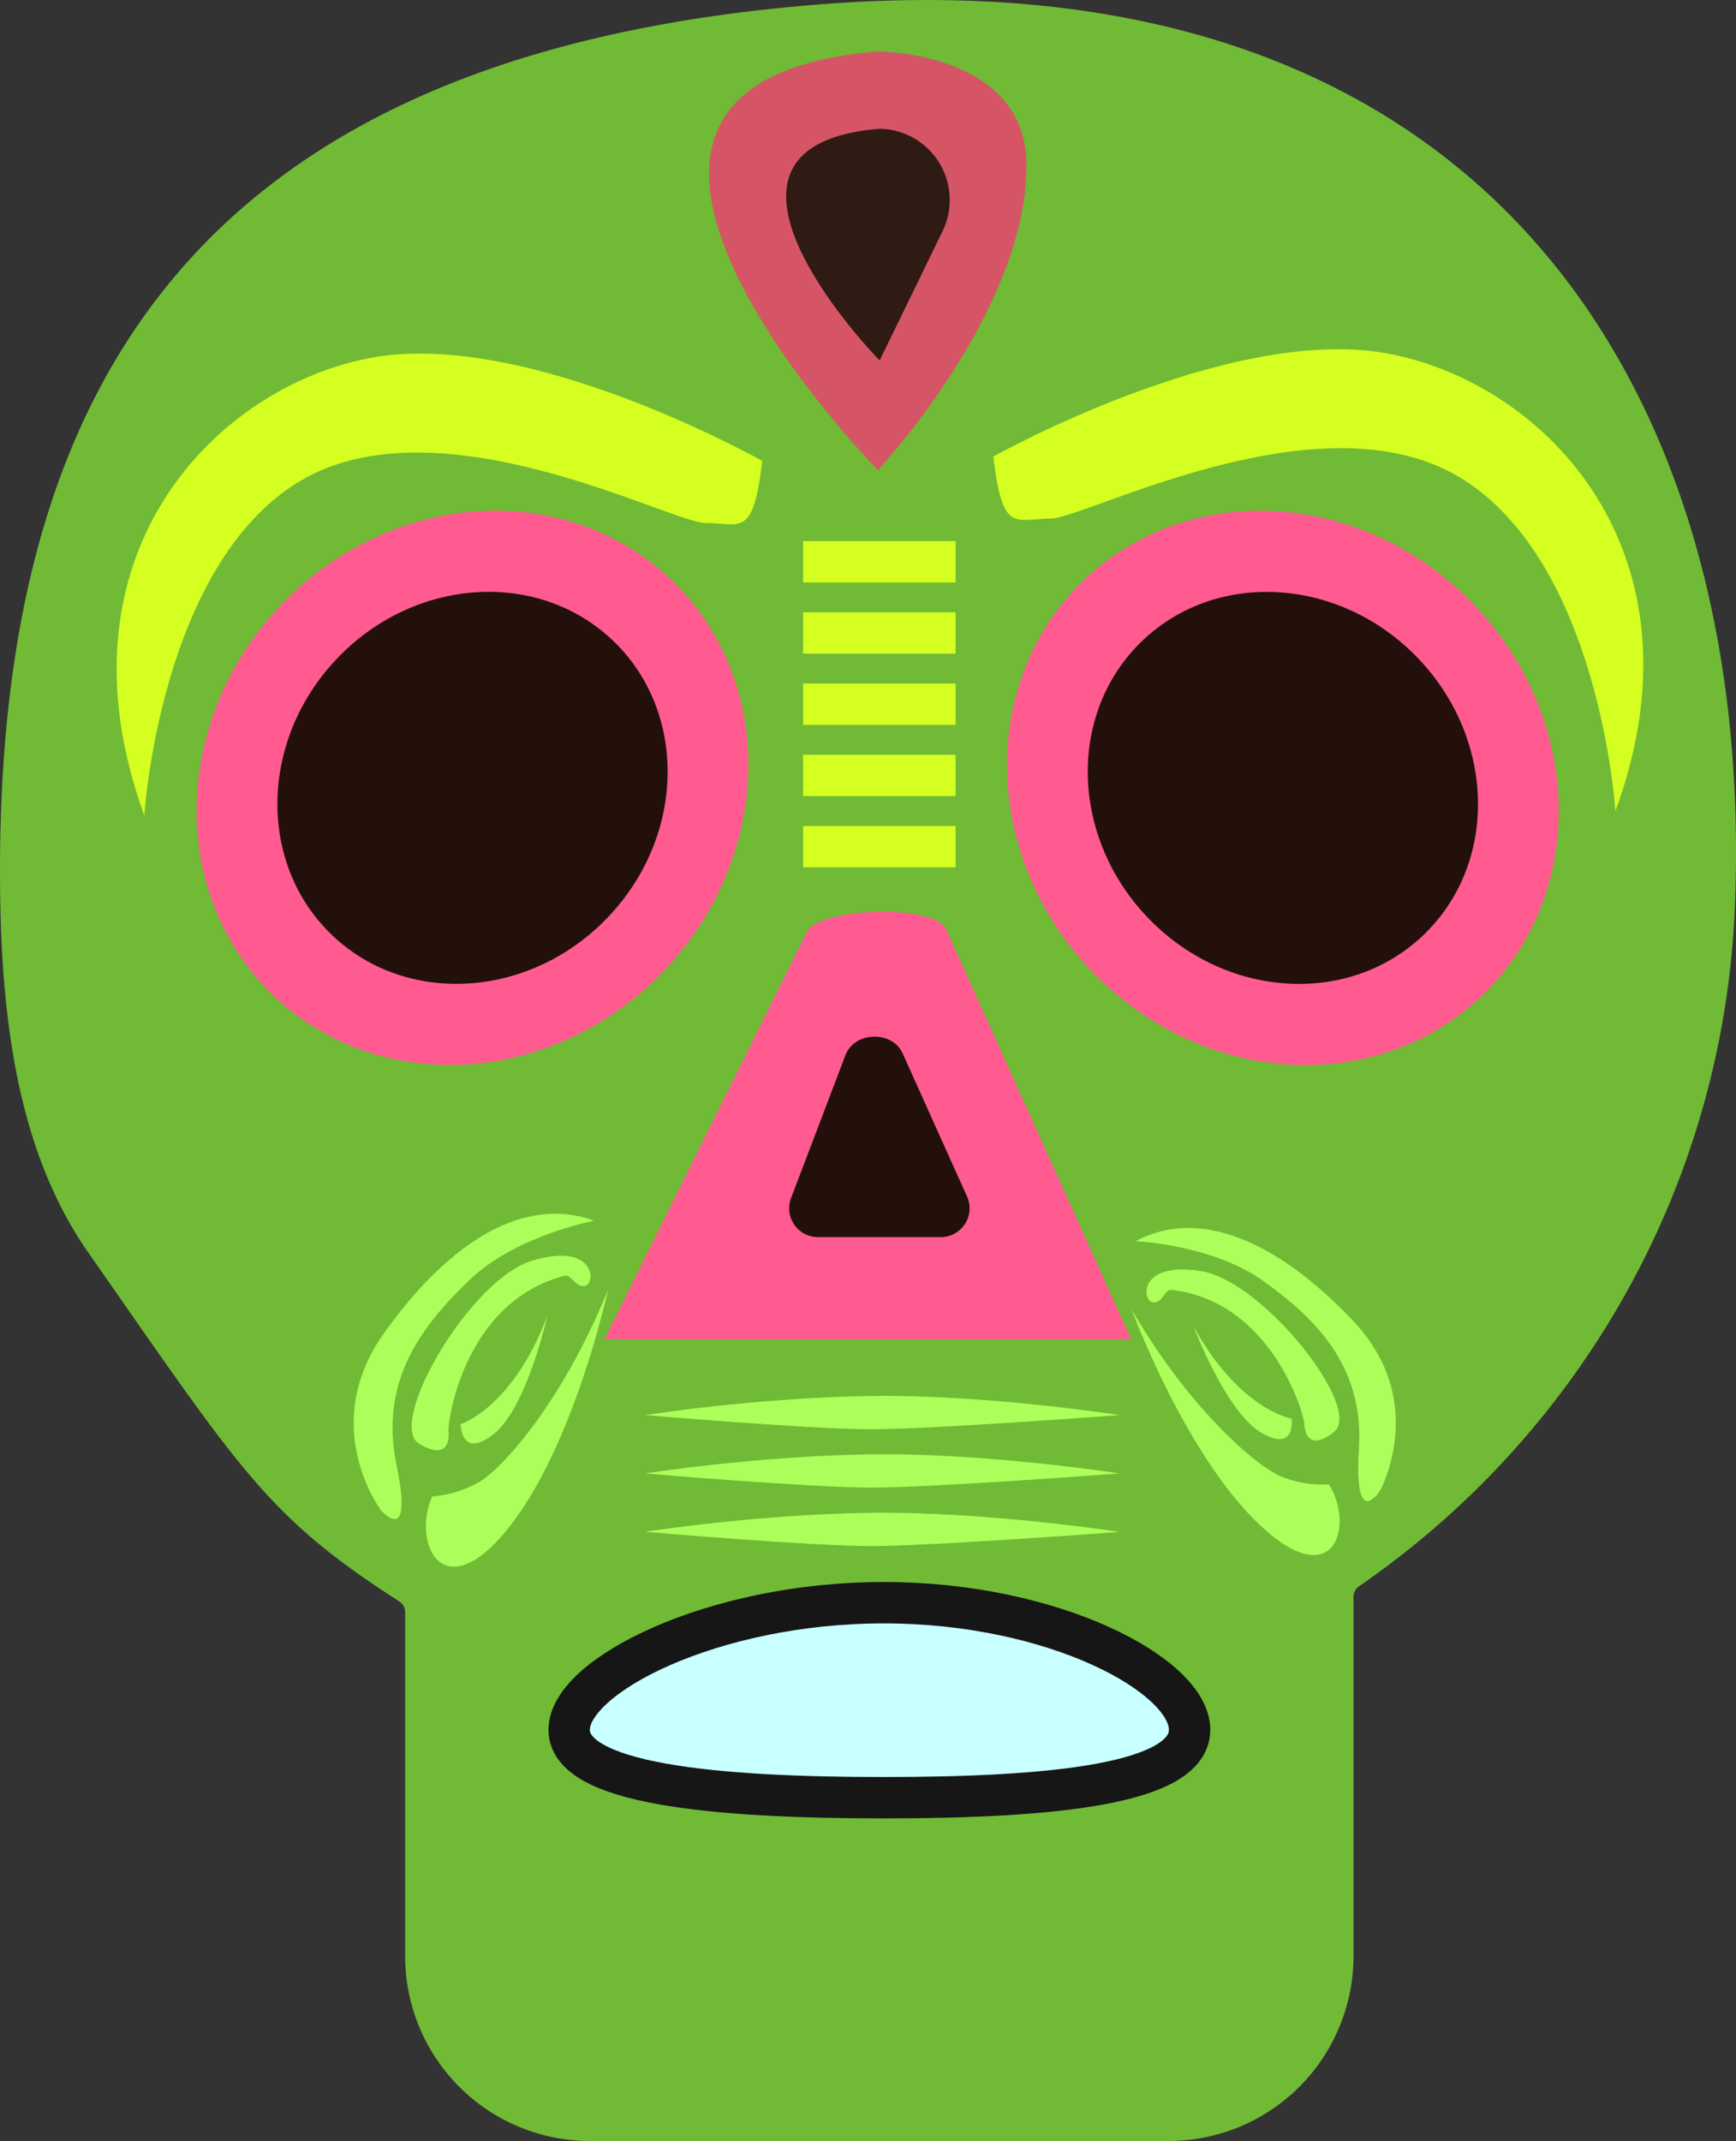 <svg xmlns="http://www.w3.org/2000/svg" viewBox="0 0 587.58 724.62"><rect x="0" y="0" width="587.58" height="724.62" fill="#333333" stroke="none"/><defs><style>.cls-1{fill:#fff;stroke:#000;}.cls-1,.cls-5{stroke-miterlimit:10;}.cls-2{fill:#70ba35;}.cls-3{fill:#ff5b91;}.cls-4{fill:#23100a;}.cls-5{fill:#c8ffff;stroke:#161616;stroke-width:14px;}.cls-6{fill:#d5fe21;}.cls-7{fill:#acff5b;}.cls-8{fill:#d55566;}.cls-9{fill:#301a14;}</style></defs><title>Asset 1</title><g id="Layer_2" data-name="Layer 2"><g id="Layer_1-2" data-name="Layer 1"><rect class="cls-1" x="376.17" y="238.54" width="100" height="100"/><path class="cls-2" d="M587.19,307a292,292,0,0,1-34,125.41A295.15,295.15,0,0,1,460,536.85a4.31,4.31,0,0,0-1.88,3.55V662a62.6,62.6,0,0,1-62.6,62.6H199.7a62.57,62.57,0,0,1-62.57-62.57V545.61a4.32,4.32,0,0,0-2-3.63c-45-28.91-53.59-44.16-105.28-118.09C5,388.31,0,341.07,0,294.72,0,137.47,60.86,18.08,278.89,1.37,505.44-16,594.28,134.87,587.19,307Z"/><ellipse class="cls-3" cx="159.93" cy="266.65" rx="97.4" ry="89.64" transform="translate(-143.65 199.42) rotate(-46.56)"/><ellipse class="cls-4" cx="159.93" cy="266.65" rx="68.87" ry="63.39" transform="translate(-143.65 199.42) rotate(-46.56)"/><ellipse class="cls-3" cx="434.21" cy="266.65" rx="89.64" ry="97.4" transform="translate(-64.41 371.61) rotate(-43.44)"/><ellipse class="cls-4" cx="434.21" cy="266.65" rx="63.39" ry="68.87" transform="translate(-64.41 371.61) rotate(-43.44)"/><path class="cls-3" d="M382.84,453.23,320,314c-5-8-42.79-6.87-46.92,1.44L204.6,453.23"/><path class="cls-4" d="M286.14,357.14l-18.39,48.32a9.77,9.77,0,0,0,9.13,13.24h41.51a9.76,9.76,0,0,0,8.81-14l-21.75-48.33C301.75,348.65,289.19,349.12,286.14,357.14Z"/><path class="cls-5" d="M402.64,585.42c0,18.22-45.54,23-103.53,23s-106.47-4.78-106.47-23,48.48-43,106.47-43S402.64,567.19,402.64,585.42Z"/><path class="cls-6" d="M258,156s-78.8-44.5-131.85-35S16.76,188,48.85,276c0,0,5.24-84.5,52.39-113S227,177,238.78,177,254.91,182.45,258,156Z"/><path class="cls-6" d="M336.21,154.52s79.33-44.5,132.75-35,110.12,67,77.8,155c0,0-5.27-84.5-52.75-113s-126.6,14-138.47,14S339.3,181,336.21,154.52Z"/><rect class="cls-6" x="271.83" y="183.12" width="51.61" height="14"/><rect class="cls-6" x="271.83" y="207.22" width="51.61" height="14"/><rect class="cls-6" x="271.83" y="231.33" width="51.61" height="14"/><rect class="cls-6" x="271.83" y="255.44" width="51.61" height="14"/><rect class="cls-6" x="271.83" y="279.54" width="51.61" height="14"/><path class="cls-7" d="M218.38,478.92S256,473,294.91,472.46s84,6.46,84,6.46-63,4.79-84,4.79S218.38,478.92,218.38,478.92Z"/><path class="cls-7" d="M218.38,498.67s37.64-5.93,76.53-6.46,84,6.46,84,6.46-63,4.79-84,4.79S218.38,498.67,218.38,498.67Z"/><path class="cls-7" d="M218.38,518.42S256,512.49,294.91,512s84,6.46,84,6.46-63,4.79-84,4.79S218.38,518.42,218.38,518.42Z"/><path class="cls-7" d="M128.86,511s-21.27-28.29,1.06-59.71,47.64-46.73,71.17-38.15c0,0-26.43,5-42,19.9s-30.86,33.73-24.91,62.57S128.86,511,128.86,511Z"/><path class="cls-7" d="M151.82,484.58c-.62-1.57,4.5-44,39.53-52.87,1.89-.48,3.85,4.73,7.07,3.33S201,420.35,180,426.7s-49.39,55.3-38.11,61.95S151.82,484.58,151.82,484.58Z"/><path class="cls-7" d="M155.91,482s17.55-5.43,29.37-36.69c0,0-6.93,31-18.07,39.94S155.91,482,155.91,482Z"/><path class="cls-7" d="M146.3,506.47a39,39,0,0,0,15.83-4.85c7.71-4.47,28-26.62,43.65-65.06,0,0-11.3,52.47-33.63,80.5S139.29,522,146.3,506.47Z"/><path class="cls-7" d="M467.17,504.35s16.6-30.12-9.16-57.3-52.19-38.47-73.66-27c0,0,26.1,1.19,43.12,13.41s34.28,28.25,32.48,56.81S467.17,504.35,467.17,504.35Z"/><path class="cls-7" d="M441.47,482c.39-1.59-10.32-41.7-45.22-45.47-1.89-.2-3.06,5.07-6.34,4.17s-4.46-13.78,16.55-10.53,55.05,46.47,45.1,54.4S441.47,482,441.47,482Z"/><path class="cls-7" d="M437.19,480.14s-17.62-2.83-33.25-31.29c0,0,10.9,28.88,22.83,35.95S437.19,480.14,437.19,480.14Z"/><path class="cls-7" d="M449.77,502.35a37.74,37.74,0,0,1-15.89-2.51c-8-3.25-30.58-21.79-50.85-56.63,0,0,18,48.92,43.31,72.85S458.63,516.33,449.77,502.35Z"/><path class="cls-8" d="M297.16,159.13s-128.65-131.25,0-141.72c0,0,50.28,0,50.28,38.55C347.44,105.42,297.16,159.13,297.16,159.13Z"/><path class="cls-9" d="M297.73,122s-71.18-72.62,0-78.42H298a24.13,24.13,0,0,1,21,34.72Z"/></g></g></svg>